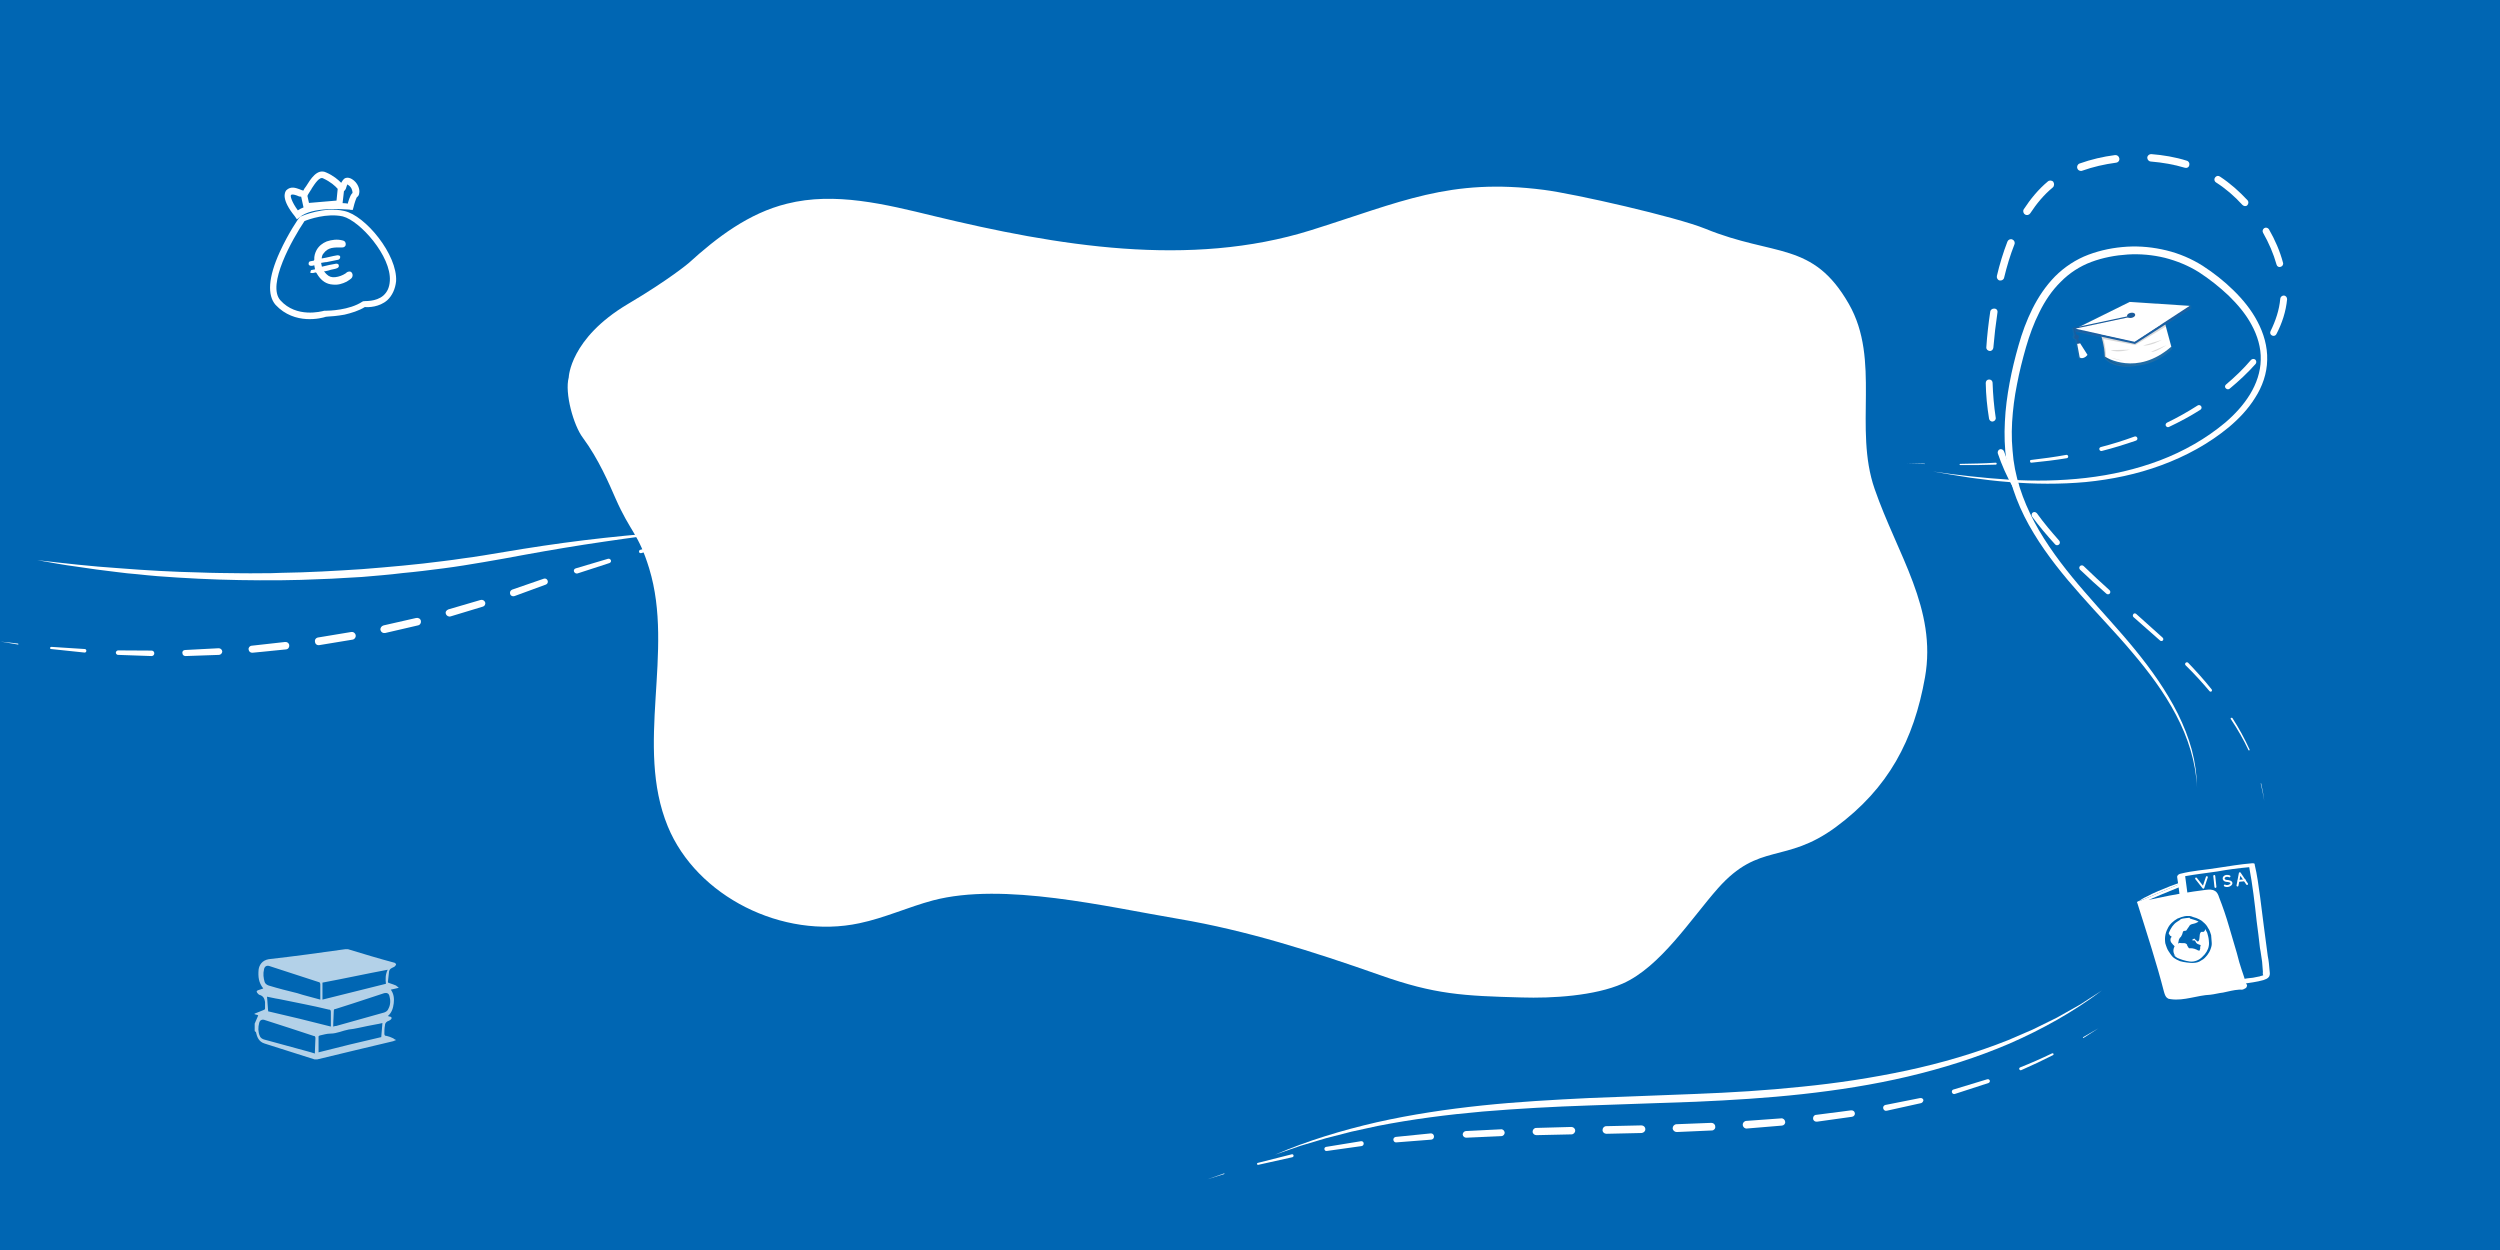 <?xml version="1.0" encoding="utf-8"?>
<!-- Generator: Adobe Illustrator 25.2.0, SVG Export Plug-In . SVG Version: 6.00 Build 0)  -->
<svg version="1.1" id="Calque_1" xmlns="http://www.w3.org/2000/svg" xmlns:xlink="http://www.w3.org/1999/xlink" x="0px" y="0px"
	 viewBox="0 0 1280 640" style="enable-background:new 0 0 1280 640;" xml:space="preserve">
<style type="text/css">
	.st0{fill:#0066B3;}
	.st1{fill-rule:evenodd;clip-rule:evenodd;fill:#FFFFFF;}
	.st2{fill-rule:evenodd;clip-rule:evenodd;fill:#0066B3;}
	
		.st3{fill-rule:evenodd;clip-rule:evenodd;fill:none;stroke:#FFFFFF;stroke-linecap:round;stroke-linejoin:round;stroke-miterlimit:10;}
	.st4{fill:none;stroke:#FFFFFF;stroke-linecap:round;stroke-linejoin:round;stroke-miterlimit:10;}
	.st5{opacity:0.7;}
	.st6{fill:url(#SVGID_1_);}
	.st7{fill:#FFFFFF;}
	.st8{opacity:0.15;enable-background:new    ;}
	.st9{fill:#1E66AD;}
	.st10{opacity:0.1;enable-background:new    ;}
	.st11{opacity:7.000000e-02;enable-background:new    ;}
	.st12{opacity:0.2;fill:#FFFFFF;enable-background:new    ;}
</style>
<g id="Calque_1_1_">
	<g>
		<g>
			<g>
				<rect id="rect-2_9_" y="0" class="st0" width="1280" height="640"/>
			</g>
		</g>
	</g>
	<g>
		<g>
			<path class="st1" d="M154.1,110.8c0.5-0.2,11.7-5.2,22.1-2.8c10.9,2.3,27.4,22.5,26.6,36c-0.4,3.9-2,7.4-4.5,9.7
				c-4.1,3.6-9.7,3.7-11.5,3.5c-3,1.9-7,3.1-10.4,3.9c-3.8,0.7-7,0.9-8.7,1c-0.4,0-0.7,0.1-0.9,0.1c-2,0.7-15.9,4.4-25.7-6.1
				c-4.3-4.9-3.8-14.1,2.2-27.2c4.3-9.4,9.6-17.3,10.1-17.6l0.2-0.5L154.1,110.8L154.1,110.8z M196.3,151.3c2-1.8,3.1-4.2,3.3-7.5
				c0.8-12.6-15.2-30.7-24.1-33c-8.1-1.8-17.5,1.5-19.6,2.4c-6.2,9.2-19.5,32.8-12.3,40.6c8.2,9.1,20.9,5.7,22.4,5.3
				c0.1,0,0.2,0,0.2,0h0.5h0.1c1.4,0,12.1-0.2,18.8-4.7l0.5-0.2h0.5C186.5,154,192.4,154.7,196.3,151.3z"/>
			<path class="st1" d="M177.6,139.4c-0.2,0.2-0.5,0.5-0.7,0.6c-1.5,1-3.4,1.7-5.2,1.9c-1.9,0.2-3.2-0.2-4.5-1.5
				c-0.5-0.5-0.8-0.8-1.3-1.5h0.5c1.2-0.3,2.1-0.4,3.1-0.8c1.2-0.3,2.3-0.4,3.1-0.8c0.7-0.3,1.1-0.8,0.8-1.7
				c-0.2-0.5-0.8-0.6-1.3-0.6c-2.3,0.4-4.8,0.9-7.1,1.5h-0.2c-0.1-0.7-0.3-1.2-0.4-1.9c0.9-0.1,1.9-0.4,2.8-0.4
				c2.1-0.4,3.8-0.8,5.9-1.2c0.7-0.1,1.1-0.8,1.1-1.5c-0.1-0.7-0.8-0.8-1.5-0.8c-2.6,0.4-5.2,1.2-7.8,1.6h-0.2
				c0.1-0.9,0.3-1.9,1-2.6c1.1-1.5,2.4-2.3,4-2.7c1.9-0.4,3.5-0.3,5.3-0.3c0.9,0.1,1.9-0.4,2-1.4c0.1-0.9-0.2-1.9-1.6-2.2
				c-2.7-0.7-5.4-0.4-8.1,0.5c-2.2,0.9-4,2.3-5.2,4.4c-0.8,1.5-1.3,3.1-1.2,5c0,0.2-0.2,0.5-0.5,0.5c-0.5,0-1.2,0.3-1.6,0.3
				c-0.7,0.1-0.8,0.8-0.8,1.5c0.3,0.7,0.8,0.8,1.5,0.8c0.5,0,0.9-0.1,1.4-0.3c0.1,0.7,0.3,1.4,0.4,2.1c-0.5,0-1.2,0.3-1.6,0.3
				c-0.4,0-0.7,0.3-0.6,0.8c-0.7,0.3-0.1,0.9,0.8,0.8c0.5,0,0.9-0.1,1.6-0.3c0.2,0,0.2,0,0.5,0.2l0.8,1.3c1.9,2.8,4.3,4.5,7.6,4.7
				c2.6,0.3,4.9-0.4,7.1-1.5c0.9-0.6,1.8-1.1,2.5-1.8c0.8-1,0.7-2.4-0.3-3.2C179.2,138.9,178.3,139,177.6,139.4L177.6,139.4z"/>
			<path class="st1" d="M153.3,111.3l-1.3,1l-1-1.5c-7.1-8.7-5.3-12.3-4.4-13.4c2.3-2.2,4.8-1.2,6.8-0.5l0.2,0.1
				c0.5,0.2,1.5,0.6,1.7,0.6c0.2-0.5,0.8-1.5,1.4-2.2c2.3-3.7,5.7-9.3,10.3-7.1c3.7,1.6,6.1,3.7,7.7,5.3c0.6-1,1.2-2.2,2.4-2.5
				c0.9-0.3,2.1,0,3.1,0.6c3,1.8,4.2,5.3,3.7,7.3c-0.1,1.2-0.8,1.7-1.2,2c-0.4,0.7-1.2,2.9-1.7,5.1l-0.4,1.4l-1.4-0.1
				c0,0-0.1,0-0.3-0.1C176.1,107.2,159.9,105.6,153.3,111.3z M159.2,97.2c0.2-0.2,0.3-0.4,0.4-0.7c1.7-2.6,4-6.1,5.8-5.2
				c3.9,1.8,6.2,3.9,7.5,5.4l-0.6,6l-14.1,1.2l-0.8-3.6C157.7,99.4,158.4,98.6,159.2,97.2z M178.1,94.6c0-0.2-0.2-0.2-0.2-0.2
				c-0.2,0.2-0.4,0.9-0.6,1.5c-0.1,0.7-0.6,1.5-1.2,2l-0.7,6.1c0.9,0.1,1.9,0,2.6,0.3c1.1-3.8,1.9-5.1,2.5-5.5
				C180.5,97.6,180,95.7,178.1,94.6z M152,100.1c-1.7-0.6-2.7-0.7-3-0.2c-0.5,0.2,0.3,3.5,3.5,7.8c0.9-0.6,1.8-1.1,2.9-1.5l-1.2-5.5
				C153.4,100.7,152.7,100.5,152,100.1z"/>
		</g>
	</g>
	<path class="st1" d="M291.2,193.2c0,0,0.6-19.9,30.2-37.5c21.3-12.6,31.2-21,31.2-21c14.5-13.2,30.8-25.6,50.3-30.4
		c24.6-6.2,50.5,0.3,75.2,6.3c63.3,15.3,131,26.7,193,7.3c46.3-14.5,71-26.9,119.3-20.7c15.8,2,68,13.9,82.7,19.9
		c35.5,14.5,55,6.2,73.5,38.5c16.5,28.8,2.4,63.6,13.2,94.7c11.7,33.8,32,61.4,25.8,96.5c-5.7,32.1-18.6,56.7-45.7,76.7
		c-26,19.1-39.1,7.4-60.3,31.3c-13.7,15.5-29.5,40.3-48.8,48.8c-14.3,6.3-36.1,7.6-51.8,7.1c-29.8-0.8-44.3-1.5-72.3-11.4
		c-35.2-12.4-68.5-22.9-103.1-28.8c-36.9-6.2-89.8-19-125.9-9.5c-12.7,3.4-24.8,9-37.7,11.7c-39.3,8.4-83.4-13.8-98.1-49.6
		c-17-41.4,3.5-89.3-9.5-132c-5.5-18-9.6-18.5-17.2-35.8c-3.3-7.5-8.6-20.1-16.8-31.2C293.7,217.9,289,201.3,291.2,193.2"/>
	<g>
		<g>
			<path class="st1" d="M1094.4,461.8c1.4-0.9,3.1-2.1,4.6-2.7c3.8-2.1,8-3.7,12.2-5.4c3.4-1.3,6.9-2.6,10.3-3.4"/>
			<path class="st1" d="M1122.1,450c3.2-1.1,6.4-2.4,9.6-3.4c0.8-0.4,1.5-0.4,2,0.1c-2.3,2-11.7,4.8-14.4,6.1
				c-10.3,4.2-16.7,6.8-20.5,8.6l-4.3,0.4"/>
			<g>
				<path class="st2" d="M1118.3,457.9c-0.6-3.3-0.9-6.7-1.4-10c6.2-1.5,11.5-1.8,17.8-2.9c5.5-1,12.5-2.1,18.5-2.6
					c2.7,13.2,3.7,27.1,5.6,40.7c0.7,5.1,1.7,10,2.1,15.1c0,0.3,0.1,0.8-0.2,1s-0.5,0.5-0.9,0.9c-5,1.4-8,1.5-11.3,2"/>
				<path class="st1" d="M1120,457.6c-0.5-3.1-0.7-6-1.2-9c5.5-1,11.1-1.6,16.4-2.4c5.5-1,10.9-1.7,16.4-2.2
					c1.7,9,2.8,18.3,3.8,27.6c0.7,4.6,1.1,9,1.7,13.8c0.5,2.3,0.7,4.8,1.1,7l0.4,5.1c0,0.5-0.2,1.3,0.2,1.8l0,0
					c-0.3,0.1-0.6,0.3-0.8,0.3c-0.5,0-1,0.4-1.5,0.4c-1,0.1-2,0.5-3,0.6c-1.8,0.2-3.5,0.3-5.3,0.8c-0.8,0.1-1.7,0.7-1.9,1.5
					c0.1,0.8,1.1,0.9,1.6,0.9c3.8-0.6,7.5-1,11-2c1-0.4,2.2-0.7,2.9-1.8c0.6-1.1,0.3-2.3,0.2-3.3c-0.2-2.5-0.4-4.8-0.9-7.2
					c-1.4-10-2.6-20.1-3.9-30.1c-0.8-5.8-1.5-11.3-2.8-16.7c0.2-0.8-0.9-0.7-1.4-0.7c-6.1,0.5-11.8,1.5-17.9,2.4
					c-6.2,1-12.5,1.4-18.5,2.9c-0.8,0.1-1.9,0.7-1.9,1.7c0.6,3.5,0.9,6.7,1.4,10.3c0.1,0.8,1.6,0.7,2.1,0.6
					C1119.4,458.8,1120,458.3,1120,457.6L1120,457.6z"/>
			</g>
			<path class="st1" d="M1094.3,462.3c4.9,15.5,10.1,31.6,13.6,45.3c0.4,1.3,0.7,2.7,1.8,3.4c0.5,0.5,1,0.4,1.9,0.6
				c6.7,0.9,13.3-2,20.1-2.3c2-0.2,4.5-0.9,6.5-1.1c3-0.6,5.2-1.3,8.2-1.5c0.8-0.1,1.5,0.2,2.3-0.2c0.8-0.4,1.5-0.6,1.7-1.5
				c0.3-0.5-0.1-1-0.4-1.5c-1.8-6-3-8.4-4.7-15.4c-0.7-2.7-3.3-10.9-4-13.6c-1.5-5.2-3.2-10.2-5.1-15c-0.4-1.3-1-2.7-2.1-3.3
				c-1.4-0.9-2.9-0.8-4.7-0.6c-8,1-17,2.5-24.7,4.2c-3.2,0.8-6,1-9.3,1.6c-0.5,0-1,0.1-1.3,0.6"/>
			<g>
				<path class="st2" d="M1108.7,483.2c-0.5-2.5-0.2-5.3,1.1-7.7c1-2.3,3-4,5.1-5.2c0.1-0.1,0.2-0.1,0.3-0.1
					c0.5-0.3,1.3-0.4,1.5-0.6c1.3-0.4,2.4-0.7,3.8-0.6c1-0.1,1.8,0.3,2.6,0.6c1,0.2,1.9,0.6,2.9,1.1c0.5,0.3,1.4,0.7,1.9,1.3
					c1.1,0.9,2,1.8,2.6,3.1c0.9,1.2,1.2,2.4,1.6,3.7l0.3,3.8c0.1,1-0.1,2-0.5,3.1c-0.4,1.3-1.1,2.4-1.7,3.2
					c-0.9,1.1-1.8,2.2-3.1,2.8c-1.2,0.9-2.4,1.2-3.9,1.3c-1.3,0.1-2.3-0.1-3.5-0.2c-1.3-0.2-2.3-0.3-3.6-0.7c-1-0.4-2.4-1.1-3.5-2
					c-0.9-0.9-1.7-2.2-2.3-3.1C1109.5,485.9,1109.1,484.3,1108.7,483.2z M1120.8,469.9l-1.8,0.2c-0.9,0.1-1.8,0.2-2.7,0.6
					c0.1,0.2-0.1,0.4-0.3,0.4l-1.4,0.9c-1.9,1.2-3.2,3.3-4.1,5.5c-0.8,2.4-0.9,4.9,0.1,7.3c0.4,1,1,2.2,1.8,3.4
					c0.6,1,1.5,1.7,2.5,2.3c1.9,0.8,3.9,1.5,6.3,1.8c2.3,0.3,4.8-0.7,6.4-2.4c1.7-1.5,3-3.6,3.3-5.6c0.2-1,0.1-2,0-3
					c-0.1-1.3-0.5-2.5-0.8-3.7c-0.6-1.3-1.2-2.4-2.1-3.3c-0.6-0.8-1.1-1.4-2-2.1c-0.5-0.5-1.4-0.9-2.1-1.1c-0.8-0.2-1.9-0.6-2.6-0.8
					C1121,469.8,1121,469.8,1120.8,469.9z"/>
				<path class="st2" d="M1115.9,480.5c-0.3,0.5-0.3,0.3-0.6,2.1c-0.7,1.4,1.7-0.7,3.6-2.1c0.3-0.3,0.5-0.3,1-0.1
					c0.3,0,0.3,0.3,0.5,0.5c0.5,0.5,1.6,0.7,2.3,0.1c0.3-0.3,0.5-0.3,0.8-0.4c0.3,0,0.3,0.3,0.3,0.3l1.4,1.2
					c1.5-0.4,0.5-3.6,1.6-4.8c0.5-0.5,1.3,0.2,1.8-0.5c0.5-0.5,1.1-2.1,0.3-2.5c-1.4-0.7-0.5-1.8-2.8-2.8c-2.6,2.2-4.5,0.9-5.4,3
					c-0.3,0.5-1.2,1.6-1.3,1.9c-0.5,0.3-1.3,0.1-1.5,0.4c-0.5,0.3-0.2,1.3-1.3,2.9C1116.9,479.6,1116.1,479.9,1115.9,480.5
					L1115.9,480.5z"/>
				<path class="st2" d="M1109.6,478.5c0-0.3,0.3-0.5,0.8-0.6c0.3,0.5,0.6,1.3,1.1,1.4c0.3,0,0.3,0.3,0.3,0.3c0,0.3,0,0.3-0.3,0.5
					c-0.4,0.8-0.3,1.8,0.2,2.5c0.6,0.7,1.1,1.4,1.7,1.9c-0.4,0.8-0.7,1.6-0.6,2.6s0.5,1.8,1,2.4c-1.4-0.7-3-1.7-3.3-3.2
					c-0.7-2.2-1.4-1.4-1.6-3.7c0-0.3,0.2-3.3,0.2-3.5C1108.9,479,1109.4,478.3,1109.6,478.5"/>
				<path class="st2" d="M1116.9,479.8c0.3,0.5-0.2,1.3-0.6,1.9l-0.7,0.9c0.8,0.4,1.5,0.2,2.3,0.3c0.8-0.1,1.5,0.2,1.9,0.8
					c0,0.3,0,0.5,0.4,1c0.3,0.5,0.3,0.5,0.6,0.8h0.5c1.5-0.1,3.1,0.5,4.1,1.1c1,0.4,0.8-0.1,1-0.6c0.3-0.3-0.1-1.3,0.2-1.5
					c0.3,0,0.2-0.8-0.4-0.8c-1-0.4-1.5-0.4-2.1-1.6c0-0.3-0.3-0.5-0.3-0.5c-0.3-0.3-0.8,0.1-1.3-0.2c-0.8-0.2-0.9-1.2-1.5-1.7
					l-0.3-0.3l-1,0.1c-1,0.3-0.8-0.4-1.5,0.1c-0.1-0.1-0.8-0.1-0.8,0.1C1117.4,479.8,1117.4,480.1,1116.9,479.8"/>
			</g>
			<polyline class="st3" points="1124.4,449.8 1128.1,454.5 1129.9,449.1 			"/>
			<line class="st3" x1="1133.7" y1="448.5" x2="1134.3" y2="454.1"/>
			<path class="st3" d="M1141.5,448.7c0,0-1.2-0.6-2.3,0c-1.3,0.8-0.6,2.2,0.7,2.3c1.2,0.1,2.7,0.3,2.6,1.3c-0.2,1-2.1,1.8-3.4,1.1"
				/>
			<g>
				<polyline class="st4" points="1145.6,453.4 1146.8,447.1 1150.5,452.6 				"/>
				<line class="st4" x1="1146.2" y1="451" x2="1149.3" y2="450.7"/>
			</g>
		</g>
	</g>
	<g class="st5">
		<g>
			<path class="st1" d="M130.3,519l4.5-1.8c0.6-0.3,0.9-0.3,0.9-0.9V513c-0.3-1.8-0.9-3-2.7-3.6c-0.3,0-0.6-0.3-0.9-0.6
				c-0.9-0.9-0.9-1.5,0-1.8l2.7-0.9c-2.4-3-2.7-6-2.4-9.6c0.3-2.4,1.8-4.8,5.2-5.4c13.3-1.5,26.4-3.3,39.1-5.1h1.5
				c7.9,2.4,15.8,4.8,23.7,6.9c0.3,0,0.9,0.6,0.9,0.9s-0.6,0.9-0.9,1.2c-1.2,0.6-2.4,0.9-2.7,2.4c-0.3,1.8-0.3,3.6-0.6,5.4
				c0,0.3,0.6,0.6,0.9,0.6c1.2,0.3,2.4,0.9,3.3,1.2c0.3,0.3,0.6,0.6,1.2,0.9v0.3c-1.2,0.3-2.4,0.6-3.9,0.9c1.5,2.1,1.8,4.5,1.5,6.9
				c-0.3,2.4-0.9,4.8-3,6.6c0.6,0.3,0.9,0.3,1.2,0.3c0.9,0.3,0.9,0.9,0.3,1.5c-0.3,0.3-0.6,0.3-0.9,0.6c-1.2,0.3-2.1,1.2-2.1,2.4
				c-0.3,1.5-0.3,3-0.3,4.2c0,0.9,0.3,1.2,1.2,1.2c1.2,0.3,2.1,0.6,3.3,1.2c0.3,0.3,0.9,0.6,1.5,0.9c-0.6,0.3-0.9,0.3-1.5,0.6
				c-13,3-26.1,6.3-38.8,9.3H161l-25.5-8.1c-3-0.9-3.9-3.3-4.5-6c-0.3,0-0.6-0.3-0.6-0.6v-3.6c0.6-1.5,1.2-2.7,1.8-4.2
				c-0.3-0.3-0.9-0.3-1.8-0.6L130.3,519L130.3,519z M164,504v7.8c-4.2-1.2-8.2-2.1-11.8-3.3c-4.9-1.2-9.7-2.4-14.6-3.9
				c-0.9-0.3-1.8-0.9-2.1-1.8c-0.6-2.1-0.9-4.2-0.3-6.6c0.3-1.5,1.5-2.1,3-1.5c8.2,2.7,16.7,5.4,24.9,8.1
				C163.7,502.8,164,503.4,164,504z M198.5,496.5c-11.2,2.1-22.1,4.5-33.4,6.6v8.7c10.9-2.7,21.5-5.4,32.5-8.1
				C197.3,501.3,197.3,498.9,198.5,496.5z M170.6,525.6c0.9-0.3,1.2-0.3,1.5-0.3c8.2-2.4,16.4-4.5,24.6-6.9c0.9-0.3,1.8-0.9,2.1-1.8
				c1.2-2.1,1.2-4.5,0.6-6.6c-0.3-1.5-1.5-1.8-2.7-1.5l-8.2,2.7c-5.5,1.8-10.9,3.6-16.7,5.4c-0.3,0-0.9,0-0.9,0.9
				C170.9,519.9,170.6,522.6,170.6,525.6z M169.4,518.1v7.5c-10.6-2.7-21.5-5.4-32.1-7.8c-0.3-2.7-0.3-5.1-0.6-7.5
				c1.8,0.3,3.9,0.9,6.1,1.2c8.5,1.8,17,3.3,25.5,5.4C169.1,516.9,169.4,517.2,169.4,518.1z M161.2,539.4c0-2.7,0.3-5.4,0.3-7.8
				c0-0.9-0.3-1.2-0.9-1.2c-8.2-2.7-16.4-5.4-24.9-8.1c-1.5-0.6-2.7,0-3,1.5c-0.6,2.1-0.6,4.5,0.3,6.6c0.3,0.9,1.2,1.5,2.1,1.8
				c5.8,1.5,11.8,3.3,17.6,4.8C155.8,537.9,158.5,538.5,161.2,539.4z M188.2,525.3c2.7-0.6,5.2-0.9,7.6-1.5
				c-0.3,2.4-0.3,4.8-0.6,7.2c-10.6,2.4-21.5,5.1-32.1,7.8v-8.1c0-0.3,0.6-0.6,0.9-0.6c1.5-0.3,3.3-0.9,5.2-0.9
				c3.3,0,6.1-1.5,9.4-2.1C181.9,526.8,184.9,525.9,188.2,525.3z"/>
		</g>
	</g>
	<g>
		
			<linearGradient id="SVGID_1_" gradientUnits="userSpaceOnUse" x1="106.921" y1="824.192" x2="106.921" y2="790.999" gradientTransform="matrix(-0.978 0.208 0.208 0.978 1029.511 -641.585)">
			<stop  offset="0" style="stop-color:#808080;stop-opacity:0.25"/>
			<stop  offset="0.54" style="stop-color:#808080;stop-opacity:0.12"/>
			<stop  offset="1" style="stop-color:#808080;stop-opacity:0.1"/>
		</linearGradient>
		<path class="st6" d="M1061.1,172.8c-0.1-0.4,0.1-0.9,0.4-1.2l-0.7-3.5l0,0l0,0l2.7-0.6l26.9-13.3l31.4,2.1l0.3,1.5l-13.1,8.4
			l3.2,12.5c-5.1,5-11.8,7.9-16.9,8.4h-0.1h-0.1c-13.8,2.7-17.9-4-17.9-4c-0.1-4-1.1-8.3-1.7-10.4l-13.6-2.9v-1.1h-0.2l0.6,2.8
			c0.7,0,1.3,0.5,1.3,1.2c0,0.4-0.2,0.8-0.5,1.1l1.4,2c-0.1,0.1-0.2,0.3-0.3,0.3l3.9,6.1c-0.2,0.3-0.5,0.5-0.7,0.7l-0.3,0.3v-0.1
			c-0.6,0.4-1.4,0.8-2.3,0.6h-0.2l0,0c-0.2-0.1-0.4-0.2-0.5-0.3l-1.3-7.1l-0.3-2.4C1061.8,173.8,1061.3,173.4,1061.1,172.8z"/>
		<path class="st7" d="M1077.7,182.6c0.4,0.3,16.3,10.3,34-5.1l-3.1-11.5l-23.3,1.5l-9.7,3.5
			C1075.6,171.1,1077.6,177.1,1077.7,182.6L1077.7,182.6z"/>
		<polygon class="st8" points="1108.6,166 1108.9,167.2 1093.2,176.7 1077,173.6 1076.6,172.4 1092.8,174.7 		"/>
		<path class="st8" d="M1075.6,171.1l9.7-3.5h0.3l-9.3,3.4c0,0,1.9,6,2,11.5c0,0,4,6.6,17.6,3.9c-14.1,3.1-18.3-3.7-18.3-3.7
			C1077.5,177.1,1075.6,171.1,1075.6,171.1z"/>
		
			<rect x="1062" y="168" transform="matrix(0.978 -0.208 0.208 0.978 -12.124 224.477)" class="st9" width="0.8" height="3.8"/>
		
			<rect x="1062" y="168" transform="matrix(0.978 -0.208 0.208 0.978 -12.124 224.477)" class="st10" width="0.8" height="3.8"/>
		<path class="st9" d="M1068.8,181.7c0,0-2,2.6-4,1.3l-1.3-7l1.1-0.9L1068.8,181.7z"/>
		<path class="st7" d="M1068.8,181.7c0,0-2,2.6-4,1.3l-1.3-7l1.1-0.9L1068.8,181.7z"/>
		<polygon class="st9" points="1121.1,156.6 1121.4,158 1093.1,176.1 1062.8,169.6 1062.7,168.3 1093,174.7 		"/>
		<polygon class="st11" points="1121.1,156.6 1121.4,158 1093.1,176.1 1062.8,169.6 1062.7,168.3 1093,174.7 		"/>
		<polygon class="st7" points="1121.1,156.6 1092.9,175 1062.7,168.3 1090.4,154.6 		"/>
		
			<ellipse transform="matrix(0.978 -0.208 0.208 0.978 -9.79 230.303)" class="st9" cx="1091.3" cy="161.7" rx="2.1" ry="1.3"/>
		
			<ellipse transform="matrix(0.978 -0.208 0.208 0.978 -9.79 230.303)" class="st10" cx="1091.3" cy="161.7" rx="2.1" ry="1.3"/>
		
			<rect x="1061.4" y="165.1" transform="matrix(0.978 -0.208 0.208 0.978 -10.895 227.173)" class="st9" width="28.9" height="0.6"/>
		
			<rect x="1061.4" y="165.1" transform="matrix(0.978 -0.208 0.208 0.978 -10.895 227.173)" class="st10" width="28.9" height="0.6"/>
		<circle class="st9" cx="1063.2" cy="172.5" r="1.2"/>
		<circle class="st10" cx="1063.2" cy="172.5" r="1.2"/>
		<path class="st9" d="M1065.3,175.4c0,0-0.3,0.7-1.8,0.6l-0.4-2.7l0.6-0.1L1065.3,175.4z"/>
		<path class="st10" d="M1065.3,175.4c0,0-0.3,0.7-1.8,0.6l-0.4-2.7l0.6-0.1L1065.3,175.4z"/>
		<polygon class="st12" points="1068.2,182.3 1067.2,181.4 1067.7,182.8 		"/>
		<polygon class="st12" points="1065.9,182.1 1066.1,183.3 1065.3,183.3 		"/>
		<path class="st8" d="M1106.9,174c0,0-5.7,3.3-9.6,2.9L1106.9,174z"/>
		<path class="st8" d="M1090.6,179c0,0-6.3,1.8-10,0.3L1090.6,179z"/>
		<path class="st8" d="M1087.2,184.8c0,0-4-0.6-6.3-1.7L1087.2,184.8z"/>
		<path class="st8" d="M1109.2,176.7c0,0-6,4-7.8,3.4L1109.2,176.7z"/>
	</g>
	<g>
		<g>
			<path class="st7" d="M0.3,328.5l8.9,1c0.1,0,0.2,0.1,0.2,0.3s0,0.2-0.2,0.2l0,0L0.3,328.5z"/>
			<path class="st7" d="M26.3,331.2l17.1,1.1l0,0c0.5,0,0.9,0.5,0.8,1c0,0.5-0.5,0.9-1,0.8l0,0l-17.1-1.8c-0.3,0-0.5-0.3-0.5-0.6
				C25.7,331.4,26,331.2,26.3,331.2L26.3,331.2z"/>
			<path class="st7" d="M60.5,333l17.1,0.1l0,0c0.8,0,1.4,0.6,1.4,1.4s-0.6,1.4-1.4,1.4l0,0l-17.2-0.6c-0.6,0-1.1-0.6-1.1-1.2
				C59.4,333.5,59.9,333,60.5,333L60.5,333z"/>
			<path class="st7" d="M94.8,332.8l17.1-0.9h0.1c0.9,0,1.7,0.7,1.8,1.6c0,0.9-0.7,1.7-1.6,1.8l0,0L95,335.9c-0.9,0-1.6-0.6-1.6-1.5
				C93.2,333.5,93.9,332.8,94.8,332.8L94.8,332.8z"/>
			<path class="st7" d="M128.9,330.6l17-1.9h0.1c1.1-0.1,2,0.6,2.1,1.7s-0.6,2-1.7,2.1l0,0l-17.1,1.7c-1,0.1-1.9-0.6-2-1.6
				C127.1,331.6,127.8,330.7,128.9,330.6L128.9,330.6z"/>
			<path class="st7" d="M162.8,326.4l16.9-2.8h0.1c1.1-0.2,2.1,0.5,2.3,1.6s-0.5,2.1-1.6,2.3l0,0l-17,2.8c-1.1,0.2-2.1-0.5-2.2-1.6
				C161,327.6,161.7,326.6,162.8,326.4L162.8,326.4z"/>
			<path class="st7" d="M196.4,320.2l16.7-3.8h0.1c1-0.2,2.1,0.4,2.3,1.5c0.2,1-0.4,2.1-1.5,2.3l-16.8,3.9c-1.1,0.2-2.1-0.4-2.4-1.5
				C194.6,321.5,195.3,320.5,196.4,320.2L196.4,320.2L196.4,320.2z"/>
			<path class="st7" d="M229.6,312l16.4-4.8h0.1c1-0.3,2,0.3,2.3,1.2c0.3,1-0.3,2-1.2,2.2l-16.5,5c-1,0.3-2.1-0.3-2.4-1.3
				C227.9,313.4,228.5,312.4,229.6,312C229.5,312.1,229.5,312.1,229.6,312L229.6,312z"/>
			<path class="st7" d="M262.2,301.9l16.2-5.6c0.8-0.3,1.7,0.1,2,1c0.3,0.8-0.1,1.7-0.9,2l0,0l-16.1,5.9c-0.9,0.3-1.9-0.1-2.2-1
				C260.9,303.2,261.3,302.3,262.2,301.9L262.2,301.9L262.2,301.9z"/>
			<path class="st7" d="M294.8,291l16.5-4.9c0.6-0.2,1.3,0.2,1.5,0.8c0.2,0.6-0.2,1.2-0.8,1.4l0,0l-16.3,5.3l0,0
				c-0.7,0.2-1.5-0.2-1.8-0.9C293.6,292,294,291.2,294.8,291L294.8,291z"/>
			<path class="st7" d="M327.8,281.5l16.7-4.1c0.3-0.1,0.6,0.1,0.7,0.4s-0.1,0.6-0.4,0.7l0,0l-16.5,4.7l0,0c-0.5,0.1-1-0.1-1.1-0.6
				S327.3,281.7,327.8,281.5L327.8,281.5z"/>
			<path class="st7" d="M361.2,273.6l8.8-1.8l-8.7,2.2c-0.1,0-0.2,0-0.3-0.2C361,273.8,361.1,273.7,361.2,273.6L361.2,273.6z"/>
		</g>
	</g>
	<g>
		<path class="st7" d="M19.1,286.8c13.8,1.6,27.7,3.2,41.5,4.1c13.9,1.1,27.7,1.9,41.6,2.2c6.9,0.3,13.9,0.3,20.8,0.4
			c3.5,0.1,6.9,0,10.4,0s6.9,0,10.4-0.2c13.9-0.2,27.8-1,41.6-1.9c13.8-1.1,27.7-2.3,41.4-4.1c3.5-0.4,6.9-0.9,10.3-1.4
			c3.4-0.5,6.9-0.9,10.3-1.5L268,281c13.8-2.2,27.6-4.1,41.4-5.6c13.9-1.5,27.7-2.8,41.6-3.6c-3.5,0.4-6.9,0.8-10.4,1.3l-10.4,1.3
			c-6.9,0.9-13.8,1.9-20.7,2.9c-13.8,2-27.5,4.3-41.2,6.8L258,286l-10.3,1.8c-3.4,0.6-6.9,1.1-10.3,1.7c-3.5,0.5-6.9,1.1-10.4,1.5
			l-10.4,1.3c-3.5,0.4-6.9,0.8-10.4,1.1L201,294l-5.2,0.5l-10.4,0.9l-10.5,0.6c-1.7,0.1-3.5,0.2-5.2,0.3l-5.2,0.2
			c-3.5,0.1-7,0.3-10.5,0.4l-10.5,0.2c-14,0.1-27.9-0.1-41.9-0.8c-7-0.3-13.9-0.8-20.9-1.3c-3.5-0.3-6.9-0.6-10.4-1
			c-3.5-0.3-6.9-0.6-10.4-1.1l-10.4-1.3c-3.5-0.5-6.9-1-10.4-1.5C32.8,289.3,25.9,288,19.1,286.8z"/>
	</g>
	<g>
		<g>
			<path class="st7" d="M976.4,237.2l9,0.2c0.1,0,0.1,0.1,0.1,0.1c0,0.1-0.1,0.1-0.1,0.1l0,0L976.4,237.2z"/>
			<path class="st7" d="M1003.6,237.5c6.1-0.1,12.1-0.2,18.2-0.6c0.3,0,0.5,0.2,0.5,0.5s-0.2,0.5-0.5,0.5l0,0
				c-6.1,0.2-12.2,0.3-18.2,0.2c-0.2,0-0.3-0.2-0.3-0.3C1003.3,237.6,1003.4,237.5,1003.6,237.5z"/>
			<path class="st7" d="M1039.9,235.5c6-0.7,12-1.5,18-2.6c0.5-0.1,0.9,0.2,1,0.7s-0.2,0.9-0.7,1l0,0c-6,1-12.1,1.7-18.1,2.3
				c-0.4,0-0.7-0.2-0.7-0.6C1039.3,235.8,1039.5,235.5,1039.9,235.5z"/>
			<path class="st7" d="M1075.6,228.9c5.8-1.5,11.6-3.3,17.3-5.4c0.6-0.2,1.2,0.1,1.4,0.7c0.2,0.6-0.1,1.2-0.7,1.4l0,0
				c-5.8,2-11.6,3.8-17.5,5.3c-0.5,0.1-1.1-0.2-1.2-0.7C1074.7,229.6,1075,229.1,1075.6,228.9z"/>
			<path class="st7" d="M1109.5,216.4c5.4-2.6,10.7-5.6,15.7-8.8c0.6-0.4,1.4-0.2,1.8,0.4s0.2,1.4-0.4,1.8l0,0
				c-5.2,3.3-10.6,6.2-16.1,8.8c-0.6,0.3-1.3,0-1.6-0.6C1108.6,217.5,1108.9,216.7,1109.5,216.4z"/>
			<path class="st7" d="M1139.7,196.9c4.6-3.9,8.9-8,12.8-12.6c0.6-0.6,1.5-0.7,2.2-0.2c0.6,0.6,0.7,1.5,0.2,2.2l0,0
				c-4.1,4.6-8.6,8.8-13.3,12.7c-0.6,0.5-1.5,0.4-2-0.2C1139,198.3,1139.1,197.4,1139.7,196.9L1139.7,196.9z"/>
			<path class="st7" d="M1162.5,169.6c2.6-5.3,4.5-10.9,5-16.7c0.1-0.9,0.9-1.6,1.9-1.6c0.9,0.1,1.6,0.9,1.6,1.9l0,0
				c-0.6,6.3-2.6,12.4-5.5,17.9c-0.4,0.8-1.4,1.1-2.2,0.7C1162.4,171.4,1162.1,170.4,1162.5,169.6z"/>
			<path class="st7" d="M1165.6,135.5c-1.6-5.7-4-11.2-6.9-16.3c-0.5-0.8-0.2-1.9,0.6-2.4c0.8-0.5,1.9-0.2,2.4,0.6l0,0
				c3.1,5.4,5.6,11.1,7.2,17.1c0.3,0.9-0.3,1.9-1.2,2.1C1166.8,137,1165.8,136.4,1165.6,135.5z"/>
			<path class="st7" d="M1148.1,104.9c-4-4.4-8.5-8.3-13.5-11.5c-0.9-0.6-1.1-1.7-0.5-2.5c0.6-0.9,1.7-1.1,2.5-0.5l0,0
				c5.2,3.4,9.9,7.6,14.1,12.1c0.7,0.7,0.6,1.9-0.1,2.6S1148.8,105.6,1148.1,104.9z"/>
			<path class="st7" d="M1118.7,85.9c-5.7-1.7-11.5-2.7-17.5-3.2c-1.1-0.1-1.8-1-1.8-2c0.1-1.1,1-1.8,2-1.8l0,0
				c6.2,0.5,12.3,1.5,18.3,3.4c1,0.3,1.5,1.4,1.2,2.3C1120.7,85.7,1119.6,86.2,1118.7,85.9z"/>
			<path class="st7" d="M1083.4,83.3c-5.9,0.8-11.7,2.1-17.3,4.1c-1,0.4-2.2-0.2-2.5-1.2c-0.4-1,0.2-2.2,1.2-2.5l0,0
				c5.9-2.1,11.9-3.5,18.1-4.3c1.1-0.1,2,0.6,2.2,1.7S1084.5,83.2,1083.4,83.3z"/>
			<path class="st7" d="M1051,96c-4.5,3.7-8.3,8.3-11.5,13.2c-0.6,0.9-1.8,1.2-2.7,0.6c-0.9-0.6-1.2-1.8-0.6-2.7
				c3.4-5.2,7.4-10.1,12.3-14.2c0.8-0.7,2.1-0.6,2.8,0.2C1051.9,94.1,1051.8,95.3,1051,96L1051,96z"/>
			<path class="st7" d="M1031.4,125.1c-2.2,5.6-3.9,11.3-5.3,17.1c-0.2,1-1.3,1.6-2.3,1.4c-1-0.2-1.6-1.3-1.4-2.3
				c1.4-6,3.2-11.9,5.4-17.6c0.4-1,1.5-1.5,2.5-1.1C1031.3,123,1031.8,124.1,1031.4,125.1L1031.4,125.1z"/>
			<path class="st7" d="M1022.7,160c-0.9,6-1.6,12-2.1,18c-0.1,1-0.9,1.8-1.9,1.7s-1.8-0.9-1.7-1.9c0.4-6.1,1.1-12.2,2-18.2
				c0.1-1,1.1-1.7,2.1-1.6C1022.2,158,1022.9,158.9,1022.7,160L1022.7,160z"/>
			<path class="st7" d="M1020.2,195.9c0.2,6,0.7,12,1.6,17.9c0.2,1-0.5,1.8-1.4,2c-1,0.2-1.8-0.5-2-1.4c-1-6.1-1.6-12.2-1.7-18.3
				c0-1,0.7-1.8,1.7-1.8S1020.1,194.9,1020.2,195.9L1020.2,195.9z"/>
			<path class="st7" d="M1026.1,231.2c1.9,5.7,4.4,11.1,7.2,16.4c0.4,0.8,0.1,1.8-0.7,2.2c-0.8,0.4-1.8,0.1-2.2-0.7
				c-3-5.4-5.5-11-7.5-16.9c-0.3-0.9,0.2-1.9,1.1-2.2C1024.8,229.8,1025.8,230.3,1026.1,231.2L1026.1,231.2z"/>
			<path class="st7" d="M1042.9,262.8c3.5,4.9,7.4,9.5,11.4,14c0.5,0.6,0.5,1.5-0.1,2s-1.5,0.5-2-0.1c-4.1-4.5-8.1-9.2-11.7-14.1
				c-0.5-0.7-0.4-1.7,0.3-2.2C1041.4,262,1042.3,262.1,1042.9,262.8L1042.9,262.8z"/>
			<path class="st7" d="M1066.8,289.8c4.3,4.2,8.8,8.3,13.3,12.4c0.5,0.5,0.5,1.2,0.1,1.7c-0.5,0.5-1.2,0.5-1.7,0.1
				c-4.6-4-9.1-8.1-13.5-12.3c-0.5-0.5-0.6-1.4,0-1.9C1065.4,289.4,1066.3,289.3,1066.8,289.8L1066.8,289.8z"/>
			<path class="st7" d="M1093.7,314.3c2.3,2,4.5,4,6.8,6.1l6.8,6.1c0.4,0.4,0.4,1,0.1,1.4c-0.4,0.4-1,0.4-1.4,0.1l0,0l-6.8-6
				c-2.3-2-4.5-4-6.8-6c-0.5-0.4-0.5-1.1-0.1-1.6C1092.5,314,1093.2,313.9,1093.7,314.3L1093.7,314.3L1093.7,314.3z"/>
			<path class="st7" d="M1120.3,339.3c4.2,4.4,8.3,8.9,12.1,13.7c0.2,0.3,0.2,0.7-0.1,1c-0.3,0.2-0.7,0.2-1-0.1
				c-3.9-4.6-8-9.1-12.3-13.3c-0.3-0.3-0.3-0.9,0-1.2C1119.4,339,1119.9,339,1120.3,339.3C1120.2,339.3,1120.3,339.3,1120.3,339.3z"
				/>
			<path class="st7" d="M1143.1,367.8c3.3,5.1,6.2,10.5,8.7,16c0.1,0.2,0,0.4-0.2,0.4c-0.2,0.1-0.4,0-0.4-0.2
				c-2.6-5.5-5.6-10.7-9-15.8c-0.2-0.2-0.1-0.6,0.1-0.7C1142.6,367.5,1143,367.5,1143.1,367.8L1143.1,367.8z"/>
			<path class="st7" d="M1157.7,401.1c0.7,2.9,1.2,5.9,1.6,8.9c-0.5-3-1.1-5.9-1.8-8.8c0-0.1,0-0.1,0.1-0.1
				C1157.6,401,1157.7,401,1157.7,401.1L1157.7,401.1z"/>
		</g>
	</g>
	<g>
		<path class="st7" d="M989.7,241.4c6.5,1,13,1.8,19.5,2.5s13.1,1.3,19.6,1.7c13.1,0.8,26.2,0.6,39.2-0.9s25.8-4.4,37.9-9
			s23.6-11.1,33.5-19.4c4.9-4.2,9.3-9,12.6-14.4c3.3-5.4,5.4-11.5,5.5-17.7c0.2-6.2-1.7-12.4-4.7-17.9c-3-5.6-7.2-10.5-11.8-15
			c-2.3-2.2-4.8-4.3-7.3-6.3s-5.2-3.9-7.8-5.6c-5.4-3.4-11.3-5.8-17.5-7.4c-6.2-1.5-12.6-2.1-19-1.7c-6.3,0.4-12.7,1.6-18.6,3.8
			s-11.3,5.7-15.7,10.2c-4.5,4.4-8.1,9.8-10.9,15.5c-2.9,5.7-5.1,11.8-6.9,18c-1.8,6.3-3.4,12.6-4.6,19c-1.3,6.4-2.1,12.8-2.5,19.3
			c-0.2,3.2-0.2,6.5-0.1,9.7c0.2,3.2,0.4,6.4,0.8,9.6c1.7,12.8,6.6,25,13.1,36.2c6.6,11.2,14.7,21.5,23.3,31.4
			c8.5,9.9,17.6,19.5,25.9,29.7s16,21,21.9,32.8c2.9,5.9,5.4,12.1,7.1,18.4c1.7,6.4,2.6,12.9,2.7,19.5c-0.6-13.2-4.7-25.9-10.8-37.4
			c-6.1-11.6-14-22.1-22.5-32.1c-8.4-10-17.6-19.4-26.3-29.3c-8.7-9.8-17.1-20.1-24-31.5c-6.9-11.3-12.1-23.9-14-37.2
			c-0.5-3.3-0.8-6.6-0.9-10c-0.1-3.3-0.1-6.7,0.1-10c0.3-6.7,1.2-13.3,2.4-19.8c1.2-6.5,2.8-13,4.6-19.3c1.8-6.4,4.1-12.7,7.1-18.7
			s6.8-11.7,11.6-16.6c4.8-4.8,10.7-8.7,17.1-11.1c6.4-2.4,13.1-3.7,19.8-4.1c6.7-0.4,13.5,0.3,20.1,1.9c6.6,1.6,12.9,4.3,18.6,7.9
			c5.7,3.7,10.9,7.8,15.7,12.5c4.8,4.7,9.1,9.9,12.3,16c3.2,6,5.2,12.8,5,19.7c-0.1,6.9-2.5,13.7-6.2,19.4
			c-3.6,5.8-8.3,10.7-13.4,15c-10.3,8.5-22.1,14.9-34.6,19.5c-12.4,4.6-25.5,7.3-38.6,8.6c-13.1,1.2-26.4,1.1-39.5,0
			c-6.6-0.5-13.1-1.3-19.6-2.2C1002.6,243.6,996.1,242.6,989.7,241.4z"/>
	</g>
	<g>
		<g>
			<path class="st7" d="M1074.4,526.5l-7.6,4.9c-0.1,0.1-0.2,0-0.3-0.1s0-0.2,0.1-0.3l0,0l0,0L1074.4,526.5z"/>
			<path class="st7" d="M1051.2,540.2c-5.3,2.7-10.8,5.3-16.3,7.7c-0.4,0.2-0.8,0-1-0.4s0-0.8,0.4-1l0,0c5.6-2.2,11-4.6,16.4-7.2
				c0.2-0.1,0.5,0,0.7,0.2C1051.5,539.8,1051.4,540.1,1051.2,540.2z"/>
			<path class="st7" d="M1018.1,554.5l-17.2,5.6c-0.6,0.2-1.3-0.1-1.5-0.8c-0.2-0.6,0.1-1.3,0.8-1.5l0,0h0.1l17.1-5.2h0.1
				c0.5-0.2,1.1,0.1,1.3,0.7C1018.9,553.8,1018.6,554.3,1018.1,554.5z"/>
			<path class="st7" d="M983.6,564.8l-17.6,3.9c-0.8,0.2-1.6-0.3-1.8-1.2c-0.2-0.8,0.3-1.6,1.2-1.8l0,0h0.1l17.6-3.5h0.1
				c0.7-0.1,1.5,0.3,1.6,1.1C984.7,563.9,984.3,564.6,983.6,564.8z"/>
			<path class="st7" d="M948.2,571.8l-17.9,2.5c-1,0.1-1.9-0.5-2-1.5s0.5-1.9,1.5-2l0,0h0.1l17.8-2.3h0.1c0.9-0.1,1.8,0.5,1.9,1.5
				C949.8,570.9,949.1,571.7,948.2,571.8z"/>
			<path class="st7" d="M912.4,576.3l-18,1.5c-1.1,0.1-2-0.7-2.1-1.8s0.7-2,1.8-2.1l0,0l0,0l17.9-1.3l0,0c1-0.1,1.9,0.7,2,1.7
				C914.2,575.3,913.4,576.2,912.4,576.3z"/>
			<path class="st7" d="M876.5,578.8l-18,0.8c-1.1,0-2-0.8-2.1-1.9c0-1.1,0.8-2,1.9-2.1l0,0l0,0l17.9-0.7l0,0c1.1,0,2,0.8,2,1.9
				C878.4,577.8,877.5,578.8,876.5,578.8z"/>
			<path class="st7" d="M840.5,580.1l-18,0.4c-1.1,0-2-0.8-2-1.9c0-1.1,0.8-2,1.9-2l18-0.4l0,0c1.1,0,2,0.8,2,1.9
				C842.5,579.1,841.6,580,840.5,580.1L840.5,580.1z"/>
			<path class="st7" d="M804.6,580.8l-18,0.4l0,0c-1,0-1.9-0.8-1.9-1.8s0.8-1.9,1.8-1.9l18-0.5c1.1,0,2,0.8,2,1.9
				C806.5,579.9,805.6,580.8,804.6,580.8L804.6,580.8L804.6,580.8z"/>
			<path class="st7" d="M768.6,581.7l-17.9,0.8l0,0c-0.9,0-1.7-0.7-1.8-1.6c0-0.9,0.7-1.7,1.6-1.8l18-0.9c1-0.1,1.8,0.7,1.9,1.7
				C770.4,580.8,769.7,581.7,768.6,581.7L768.6,581.7L768.6,581.7z"/>
			<path class="st7" d="M732.8,583.5l-17.9,1.4l0,0c-0.8,0.1-1.4-0.5-1.5-1.3c-0.1-0.7,0.5-1.4,1.2-1.5l17.9-1.8
				c0.8-0.1,1.6,0.5,1.7,1.4C734.3,582.7,733.7,583.4,732.8,583.5C732.9,583.5,732.9,583.5,732.8,583.5L732.8,583.5z"/>
			<path class="st7" d="M697.1,586.8l-17.8,2.5l0,0c-0.6,0.1-1.1-0.3-1.2-0.9c-0.1-0.6,0.3-1.1,0.9-1.2l17.8-2.9
				c0.7-0.1,1.3,0.3,1.4,1C698.3,586.1,697.8,586.7,697.1,586.8L697.1,586.8L697.1,586.8z"/>
			<path class="st7" d="M661.7,592.5l-17.5,3.9l0,0c-0.3,0.1-0.5-0.1-0.6-0.4c-0.1-0.3,0.1-0.5,0.4-0.6l17.4-4.4
				c0.4-0.1,0.8,0.1,0.9,0.6C662.4,592,662.1,592.4,661.7,592.5L661.7,592.5L661.7,592.5z"/>
			<path class="st7" d="M626.8,601.1l-8.6,2.7l8.5-3c0.1,0,0.2,0,0.2,0.1C627,601,626.9,601.1,626.8,601.1L626.8,601.1L626.8,601.1z
				"/>
		</g>
	</g>
	<g>
		<path class="st7" d="M1076.2,507.1c-14.6,11-30.6,19.9-47.3,27.2c-16.8,7.2-34.3,12.7-52.1,16.9s-35.9,7-54,9
			c-18.2,2-36.4,3.1-54.6,3.9c-18.2,0.7-36.4,1.2-54.6,1.9c-18.2,0.6-36.3,1.6-54.4,3.1c-18.1,1.6-36.1,3.9-53.9,7.4l-13.3,2.9
			l-13.2,3.4l-13.1,3.9l-12.9,4.5c16.7-7.2,34.3-12.5,52.1-16.6c17.8-4,35.9-6.7,54-8.6c18.1-1.9,36.4-2.9,54.6-3.8l54.6-2.1
			c18.2-0.7,36.3-1.8,54.4-3.7c18.1-1.8,36-4.5,53.8-8.3c17.7-3.8,35.2-8.9,52-15.6l12.5-5.4l12.2-6l11.9-6.7L1076.2,507.1z"/>
	</g>
</g>
<g id="Calque_2_1_">
</g>
</svg>
